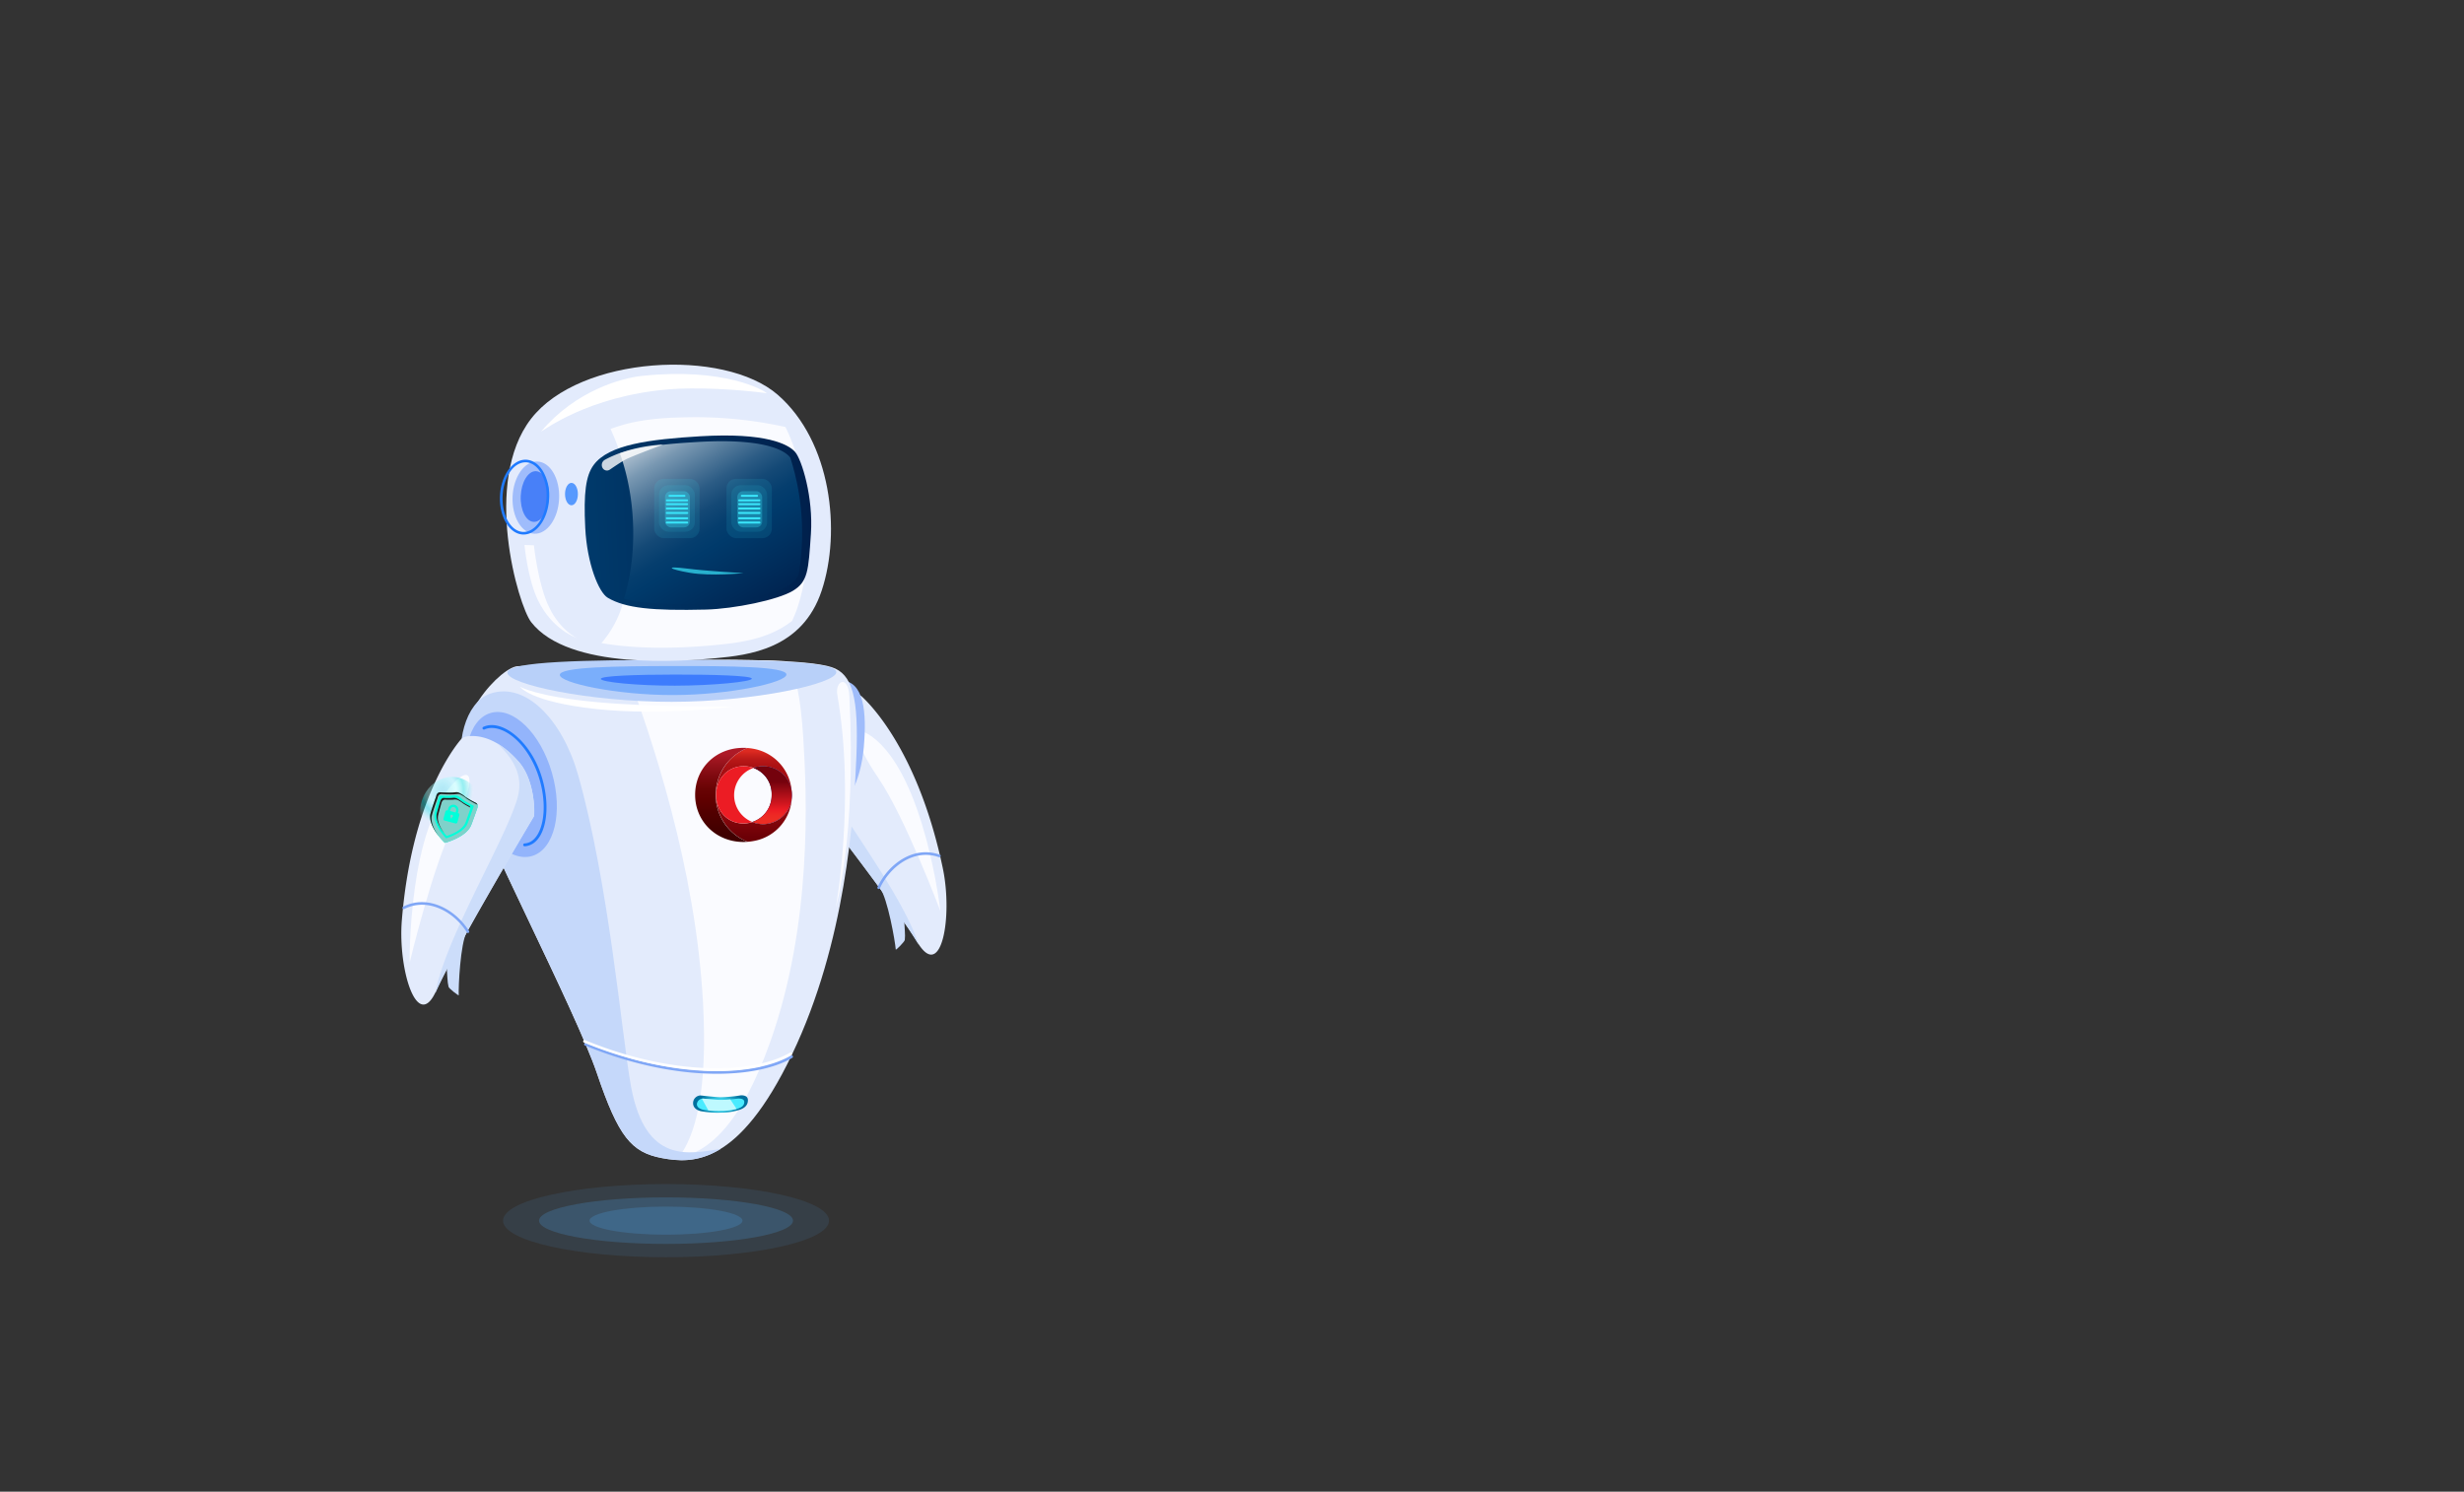 <svg xmlns="http://www.w3.org/2000/svg" xmlns:xlink="http://www.w3.org/1999/xlink" width="1024" height="620" viewBox="0 0 1024 620">
  <rect x="0" y="0" width="1024" height="620" fill="#333333" stroke="none"/>
  <defs>
    <style>
      .cls-1 {
        isolation: isolate;
      }

      .cls-2 {
        fill: none;
      }

      .cls-3, .cls-4 {
        fill: #51b2fb;
      }

      .cls-3, .cls-32 {
        opacity: 0.1;
      }

      .cls-4 {
        opacity: 0.2;
      }

      .cls-5 {
        fill: #e3ebfc;
      }

      .cls-6 {
        fill: #ccddfa;
      }

      .cls-7 {
        fill: #fafbff;
      }

      .cls-8 {
        fill: #80a7f6;
      }

      .cls-9 {
        fill: #9fbcfb;
      }

      .cls-10 {
        fill: #b8d0f9;
      }

      .cls-11, .cls-29, .cls-31 {
        fill: #207bff;
      }

      .cls-11, .cls-37 {
        opacity: 0.4;
      }

      .cls-12 {
        fill: #004bff;
        opacity: 0.5;
        mix-blend-mode: multiply;
      }

      .cls-13 {
        fill: #c5d8fa;
      }

      .cls-14 {
        fill: url(#_ÂÁ_Ï_ÌÌ_È_ËÂÌÚ_30);
      }

      .cls-15 {
        fill: #4aebff;
      }

      .cls-16, .cls-30 {
        fill: #fff;
      }

      .cls-17 {
        fill: #bef9ff;
      }

      .cls-18 {
        fill: url(#linear-gradient);
      }

      .cls-19 {
        fill: #ec1c24;
      }

      .cls-20 {
        fill: url(#linear-gradient-2);
      }

      .cls-21 {
        fill: url(#linear-gradient-3);
      }

      .cls-22 {
        fill: url(#linear-gradient-4);
      }

      .cls-23 {
        fill: url(#linear-gradient-5);
      }

      .cls-24 {
        fill: url(#linear-gradient-6);
      }

      .cls-25 {
        fill: url(#linear-gradient-7);
      }

      .cls-26 {
        fill: url(#_ÂÁ_Ï_ÌÌ_È_ËÂÌÚ_14);
      }

      .cls-27 {
        fill: url(#_ÂÁ_Ï_ÌÌ_È_ËÂÌÚ_18);
      }

      .cls-28 {
        fill: #4880f8;
      }

      .cls-30 {
        opacity: 0.8;
      }

      .cls-31 {
        opacity: 0.72;
      }

      .cls-32, .cls-33, .cls-34, .cls-35 {
        fill: #3ae6fb;
      }

      .cls-33 {
        opacity: 0.3;
      }

      .cls-35 {
        opacity: 0.7;
      }

      .cls-36 {
        fill: #93b4fb;
      }

      .cls-37 {
        mix-blend-mode: lighten;
        fill: url(#radial-gradient);
      }

      .cls-38 {
        fill: #00ffda;
      }

      .cls-39 {
        fill: #7fd1ca;
      }

      .cls-40 {
        fill: #1e1e1e;
      }
    </style>
    <radialGradient id="_ÂÁ_Ï_ÌÌ_È_ËÂÌÚ_30" data-name="¡ÂÁ˚ÏˇÌÌ˚È „‡‰ËÂÌÚ 30" cx="4584.44" cy="459.35" r="8.45" gradientTransform="translate(-4284.51)" gradientUnits="userSpaceOnUse">
      <stop offset="0" stop-color="#4aebff"/>
      <stop offset="1" stop-color="#00709e"/>
    </radialGradient>
    <linearGradient id="linear-gradient" x1="268.61" y1="311.83" x2="268.61" y2="358.4" gradientTransform="translate(45.19)" gradientUnits="userSpaceOnUse">
      <stop offset="0.02" stop-color="#dd2a21"/>
      <stop offset="0.06" stop-color="#c8201b"/>
      <stop offset="0.1" stop-color="#b71717"/>
      <stop offset="0.15" stop-color="#ac1113"/>
      <stop offset="0.22" stop-color="#a50e12"/>
      <stop offset="0.43" stop-color="#a30d11"/>
      <stop offset="0.79" stop-color="#6b0006"/>
    </linearGradient>
    <linearGradient id="linear-gradient-2" x1="255.09" y1="313.9" x2="255.09" y2="347.33" gradientTransform="translate(45.19)" gradientUnits="userSpaceOnUse">
      <stop offset="0" stop-color="#ad1a27"/>
      <stop offset="0.08" stop-color="#9e151f"/>
      <stop offset="0.28" stop-color="#7d090e"/>
      <stop offset="0.44" stop-color="#680304"/>
      <stop offset="0.56" stop-color="#610000"/>
      <stop offset="0.73" stop-color="#520000"/>
      <stop offset="1" stop-color="#3f0000"/>
    </linearGradient>
    <linearGradient id="linear-gradient-3" x1="664.82" y1="331.11" x2="686.45" y2="331.11" gradientTransform="matrix(-1, 0, 0, 1, 1015.73, 0)" gradientUnits="userSpaceOnUse">
      <stop offset="0" stop-color="#be1349"/>
      <stop offset="0.24" stop-color="#be124e"/>
      <stop offset="0.25" stop-color="#be124e"/>
      <stop offset="1" stop-color="#7a0025"/>
    </linearGradient>
    <linearGradient id="linear-gradient-4" x1="657.62" y1="342.22" x2="686.55" y2="342.22" gradientTransform="matrix(-1, 0, 0, 1, 1015.73, 0)" gradientUnits="userSpaceOnUse">
      <stop offset="0" stop-color="#282881"/>
      <stop offset="0.27" stop-color="#26257d"/>
      <stop offset="0.55" stop-color="#1f1b70"/>
      <stop offset="0.84" stop-color="#150c5b"/>
      <stop offset="1" stop-color="#0d004c"/>
    </linearGradient>
    <linearGradient id="linear-gradient-5" x1="664.46" y1="342.22" x2="686.45" y2="342.22" xlink:href="#linear-gradient-3"/>
    <linearGradient id="linear-gradient-6" x1="668.92" y1="331.02" x2="696.55" y2="331.02" xlink:href="#linear-gradient-4"/>
    <linearGradient id="linear-gradient-7" x1="276.17" y1="341.12" x2="276.17" y2="325.3" gradientTransform="translate(45.19)" gradientUnits="userSpaceOnUse">
      <stop offset="0" stop-color="#ed2d24"/>
      <stop offset="0.12" stop-color="#ed2824"/>
      <stop offset="0.25" stop-color="#ec1c24"/>
      <stop offset="1" stop-color="#74020d"/>
    </linearGradient>
    <linearGradient id="_ÂÁ_Ï_ÌÌ_È_ËÂÌÚ_14" data-name="¡ÂÁ˚ÏˇÌÌ˚È „‡‰ËÂÌÚ 14" x1="4522.85" y1="434.05" x2="4616.84" y2="434.05" gradientTransform="translate(-4295.07 14.34) rotate(-2.88)" gradientUnits="userSpaceOnUse">
      <stop offset="0" stop-color="#003a6b"/>
      <stop offset="1" stop-color="#00204c"/>
    </linearGradient>
    <linearGradient id="_ÂÁ_Ï_ÌÌ_È_ËÂÌÚ_18" data-name="¡ÂÁ˚ÏˇÌÌ˚È „‡‰ËÂÌÚ 18" x1="4554.35" y1="178.74" x2="4601.97" y2="258.97" gradientTransform="translate(-4284.51)" gradientUnits="userSpaceOnUse">
      <stop offset="0" stop-color="#cbd7e1"/>
      <stop offset="0.05" stop-color="#aec0d0"/>
      <stop offset="0.15" stop-color="#7998b2"/>
      <stop offset="0.26" stop-color="#4e7698"/>
      <stop offset="0.35" stop-color="#2c5c85"/>
      <stop offset="0.44" stop-color="#144976"/>
      <stop offset="0.53" stop-color="#053e6e"/>
      <stop offset="0.6" stop-color="#003a6b"/>
      <stop offset="1" stop-color="#00204c"/>
    </linearGradient>
    <radialGradient id="radial-gradient" cx="3109.13" cy="425.56" r="17.89" gradientTransform="matrix(0.74, 0.02, -0.03, 0.82, -2103.65, -82.03)" gradientUnits="userSpaceOnUse">
      <stop offset="0" stop-color="#00ddde" stop-opacity="0.52"/>
      <stop offset="0.09" stop-color="#2de6e7" stop-opacity="0.65"/>
      <stop offset="0.2" stop-color="#63f1f1" stop-opacity="0.8"/>
      <stop offset="0.3" stop-color="#8af8f9" stop-opacity="0.91"/>
      <stop offset="0.38" stop-color="#a2fdfd" stop-opacity="0.98"/>
      <stop offset="0.43" stop-color="#abffff"/>
      <stop offset="0.46" stop-color="#9ffcfd"/>
      <stop offset="0.51" stop-color="#7ff6f6"/>
      <stop offset="0.58" stop-color="#4aebeb"/>
      <stop offset="0.66" stop-color="#03dcdd"/>
      <stop offset="0.66" stop-color="#00dbdc"/>
      <stop offset="0.69" stop-color="#08dcdd" stop-opacity="0.97"/>
      <stop offset="0.74" stop-color="#1fdfe0" stop-opacity="0.88"/>
      <stop offset="0.8" stop-color="#44e5e5" stop-opacity="0.73"/>
      <stop offset="0.87" stop-color="#78eced" stop-opacity="0.53"/>
      <stop offset="0.94" stop-color="#baf5f6" stop-opacity="0.27"/>
      <stop offset="1" stop-color="#fff" stop-opacity="0"/>
    </radialGradient>
  </defs>
  <title>robot</title>
  <g class="cls-1">
    <g id="Robot">
      <g id="fondo">
        <rect class="cls-2" width="1024" height="620"/>
      </g>
      <g id="sombra">
        <g>
          <ellipse class="cls-3" cx="276.79" cy="507.35" rx="67.74" ry="15.21"/>
          <ellipse class="cls-4" cx="276.79" cy="507.35" rx="52.77" ry="9.67"/>
          <path class="cls-4" d="M309.06,507.85c0,3.22-14.22,5.83-31.77,5.83s-31.77-2.61-31.77-5.83S259.75,502,277.29,502,309.06,504.64,309.06,507.85Z" transform="translate(-0.5 -0.5)"/>
        </g>
      </g>
      <g id="brazoIzquierdo">
        <g>
          <g>
            <path class="cls-5" d="M392.31,361.33c-9.9-47.07-29.1-67.14-33.61-71.3a3.87,3.87,0,0,0-2.4-1c-3.35-.21-12,.65-20.46,13.17-5.85,8.65-3.82,22.62-3.29,23.3,5.5,7.05,40.06,51.48,49.24,66.69C391.78,408.69,396.54,381.43,392.31,361.33Z" transform="translate(-0.5 -0.5)"/>
            <path class="cls-6" d="M335.79,302.2a39.06,39.06,0,0,1,8-8.94c-.91,1.11-1.83,2.32-2.75,3.68-7.39,10.91-3.83,18.3-1.24,23.35,9.29,18.11,35.69,51.66,42.48,72.83-.19-.29-.39-.6-.59-.93C372.56,377,338,332.55,332.5,325.5,332,324.82,329.94,310.85,335.79,302.2Z" transform="translate(-0.5 -0.5)"/>
            <path class="cls-7" d="M362.73,306.57c22.14,15.94,28.59,72.65,28.59,72.65s-14.65-39-25.77-55.31S355.17,301.13,362.73,306.57Z" transform="translate(-0.5 -0.5)"/>
            <path class="cls-6" d="M376.27,383c.12,3.3.53,6,.25,8.18-.09.75-3.71,4.37-3.75,4-.27-3.42-3.35-21.22-6.63-25.73C365,367.87,376.15,379.73,376.27,383Z" transform="translate(-0.5 -0.5)"/>
            <path class="cls-8" d="M365.75,370a.55.55,0,0,0,.43-.31c4.16-9,14.17-16.61,24.52-12.91a.55.55,0,0,0,.7-.33.53.53,0,0,0-.33-.7c-11-3.92-21.52,4-25.89,13.48a.54.54,0,0,0,.27.73A.51.51,0,0,0,365.75,370Z" transform="translate(-0.5 -0.5)"/>
          </g>
          <path class="cls-9" d="M359.49,311c-1.28,14.69-7.43,26.16-13.75,25.61s-10.41-12.91-9.14-27.6S344,283,350.35,283.35C359.5,283.83,360.76,296.25,359.49,311Z" transform="translate(-0.5 -0.5)"/>
        </g>
      </g>
      <g id="torso">
        <g>
          <path class="cls-5" d="M216,277.38c-6.56-.42-29.7,22.78-22.73,45.3s46.38,97.65,55.31,124,14.28,32.78,27,35.17,31.89,3.26,54.12-43.18S355.38,340,356.39,315.25s-1.58-34.62-10.25-37.45C326,271.21,216,277.38,216,277.38Z" transform="translate(-0.5 -0.5)"/>
          <path class="cls-7" d="M320.74,433.15C338,384.3,335.91,331.79,334.31,306.91c-1.07-16.54-3-26.3-6.83-31.54-18.37-1-45.2-.59-67.94.15,12.16,32.07,30.13,86.08,33.12,141.73,2,37.12-3.13,55.25-10.23,64.54C294,479.48,307.91,469.5,320.74,433.15Z" transform="translate(-0.5 -0.5)"/>
          <path class="cls-10" d="M348.07,279.87c0,4.81-34,12.29-68.33,12.34s-68.37-7.3-68.37-12.12,34-5.25,68.34-5.31S348.06,275.06,348.07,279.87Z" transform="translate(-0.5 -0.5)"/>
          <path class="cls-11" d="M327.32,280.85c0,3.33-23.43,8.5-47.07,8.54s-47.09-5.05-47.1-8.38,23.44-3.64,47.08-3.68S327.32,277.52,327.32,280.85Z" transform="translate(-0.5 -0.5)"/>
          <path class="cls-12" d="M312.94,282.58c0,1.27-16.16,2.89-31.91,2.91S250.2,284,250.2,282.68s15.07-1.78,30.82-1.8S312.93,281.3,312.94,282.58Z" transform="translate(-0.5 -0.5)"/>
          <path class="cls-13" d="M262.74,452.07c-3.65-19.69-9.08-84.07-22-129.51-6.48-22.78-21.75-38.84-36.53-33.75-10.49,3.61-14.64,21.69-10.87,33.87,7,22.51,46.38,97.65,55.31,124s14.28,32.78,27,35.17c6.54,1.23,14.8,2,24.31-3.79C287,480,268.78,484.67,262.74,452.07Z" transform="translate(-0.5 -0.5)"/>
          <path class="cls-14" d="M308.17,461.66a23.2,23.2,0,0,1-7.82,1.29,36.15,36.15,0,0,1-8.75-.64c-1.64-.41-3.06-1.47-3.06-3.25h0a3.18,3.18,0,0,1,3.07-3.25s6.72.75,8.37.74a60.06,60.06,0,0,0,8.49-.8c1.69,0,3.26.5,2.76,2.91C311,459.78,310.21,460.9,308.17,461.66Z" transform="translate(-0.5 -0.5)"/>
          <path class="cls-15" d="M307.09,461.3a23.87,23.87,0,0,1-6.76.91,37.37,37.37,0,0,1-7.57-.45c-1.41-.3-2.64-1.05-2.64-2.32h0a2.52,2.52,0,0,1,2.65-2.31s5.82.53,7.24.52a61.68,61.68,0,0,0,7.34-.56c1.46,0,2.82.35,2.38,2.07C309.53,460,308.85,460.76,307.09,461.3Z" transform="translate(-0.5 -0.5)"/>
          <path class="cls-8" d="M298.45,446.81c-15.46,0-34.41-3.35-54.86-11.76a.54.54,0,0,1-.3-.71.55.55,0,0,1,.71-.3c38.11,15.66,70.89,13.67,85.22,5.2a.55.55,0,0,1,.75.19.54.54,0,0,1-.19.75C323,444.21,312.06,446.81,298.45,446.81Z" transform="translate(-0.5 -0.5)"/>
          <path class="cls-16" d="M298.05,445.58c-15.46,0-34.42-3.35-54.87-11.75a.55.55,0,0,1-.29-.72.53.53,0,0,1,.71-.29c38.1,15.66,70.88,13.67,85.22,5.19a.55.55,0,0,1,.75.2.54.54,0,0,1-.19.75C322.56,443,311.66,445.58,298.05,445.58Z" transform="translate(-0.5 -0.5)"/>
          <path class="cls-7" d="M353.51,290.08c2.92,59.54-5.67,87.72-5.67,87.72s8.21-45,.64-88.47C347.44,283.37,353.05,280.78,353.51,290.08Z" transform="translate(-0.5 -0.5)"/>
          <path class="cls-16" d="M216.61,285.93s6.77,4.07,31.55,6.37,57.37,1.87,57.37,1.87-30,4-57.49,1S216.61,285.93,216.61,285.93Z" transform="translate(-0.5 -0.5)"/>
          <path class="cls-17" d="M304,457.46c-1.2.1-2.59.18-4,.19s-7.24-.52-7.24-.52a3.31,3.31,0,0,0-.55.05l2.67,4.88c1.46.13,3.27.18,5.44.15a24.93,24.93,0,0,0,6.3-.79Z" transform="translate(-0.5 -0.5)"/>
          <g>
            <path class="cls-18" d="M298,330.88a21,21,0,0,1,13.11-19.48,22,22,0,0,1,2.34.29,19.38,19.38,0,0,1,16.11,18.45c0,.21,0,.42,0,.63V331a12,12,0,0,0-12-12,12.12,12.12,0,0,0-3.92.66c1.19-.42,1.14-.42-.07,0a11.73,11.73,0,0,0-4-.7c-6.7,0-11.45,5.4-11.45,11.88V331c0,6.48,4.64,11.77,11.34,11.77a11.65,11.65,0,0,0,3.69-.59,12,12,0,0,0,16.45-10.95,19.17,19.17,0,0,1-16,18.84,21.29,21.29,0,0,1-2.45.31A21,21,0,0,1,298,330.88Z" transform="translate(-0.5 -0.5)"/>
            <path class="cls-19" d="M305.59,331a12,12,0,0,0,7.55,11.15,11.65,11.65,0,0,1-3.69.59c-6.7,0-11.34-5.29-11.34-11.77v-.11c0-6.48,4.75-11.88,11.45-11.88a11.73,11.73,0,0,1,4,.7c1.21-.44,1.26-.44.07,0A12,12,0,0,0,305.59,331Z" transform="translate(-0.5 -0.5)"/>
            <path class="cls-20" d="M309.45,311.33c.57,0,1.13,0,1.68.07a21,21,0,0,0,0,39c-.53,0-1,.06-1.59.06-11.67,0-20.15-8.8-20.15-19.55v-.11C289.41,320,297.78,311.33,309.45,311.33Z" transform="translate(-0.5 -0.5)"/>
            <path class="cls-21" d="M329.59,331v0Z" transform="translate(-0.5 -0.5)"/>
            <path class="cls-22" d="M313.47,342.05c1.26.45,1.24.46,0,0Z" transform="translate(-0.5 -0.5)"/>
            <path class="cls-23" d="M313.47,342.05c1.26.45,1.24.46,0,0Z" transform="translate(-0.5 -0.5)"/>
            <path class="cls-24" d="M317.59,343a12,12,0,0,1-4.45-.85l.33-.12c1.24.46,1.26.45,0,0a11.69,11.69,0,0,0,7.73-11.17v-.11a11.52,11.52,0,0,0-7.59-11.07l.06,0a12.12,12.12,0,0,1,3.92-.66,12,12,0,0,1,12,12v.21A12,12,0,0,1,317.59,343Z" transform="translate(-0.5 -0.5)"/>
            <path class="cls-25" d="M317.59,343a12,12,0,0,1-4.45-.85l.33-.12c1.24.46,1.26.45,0,0a11.69,11.69,0,0,0,7.73-11.17v-.11a11.52,11.52,0,0,0-7.59-11.07l.06,0a12.12,12.12,0,0,1,3.92-.66,12,12,0,0,1,12,12v.21A12,12,0,0,1,317.59,343Z" transform="translate(-0.5 -0.5)"/>
          </g>
        </g>
      </g>
      <g id="cabeza">
        <g>
          <g>
            <path class="cls-5" d="M221.24,259.07c15.62,20.11,63.43,16.28,76.75,15s35.88-3.59,44-28.11,4.06-61.93-18.28-81.38-82.16-16.27-102.48,9.94S215.83,252.1,221.24,259.07Z" transform="translate(-0.5 -0.5)"/>
            <path class="cls-16" d="M225.37,179.88c.89-.32,19.35-14.67,52.78-17.54,11.5-1,29.44,0,41,1.6-1.14-1.22-17.67-10.77-51.78-7.21C259,157.59,239.71,162.8,225.37,179.88Z" transform="translate(-0.5 -0.5)"/>
            <path class="cls-7" d="M286.14,173.94c-10.76.17-21.54.93-31.68,4.78l-.24.1c10.53,22.3,11.4,51.36,5.23,72.13a43.68,43.68,0,0,1-9,16.84c18.6,3.28,39.41,1.57,47.5.8,8.8-.84,21.66-2.14,31.71-10a51.39,51.39,0,0,0,2.91-7.61c6.24-21,5.28-50.59-5.65-73A173.22,173.22,0,0,0,286.14,173.94Z" transform="translate(-0.5 -0.5)"/>
            <path class="cls-26" d="M247.23,193.74c6.21-8.44,23.11-10.64,44.3-11.91,27.33-1.63,36.58,3.32,39.37,6.48s7.64,18.86,6.6,34.11-1.21,19.85-7.49,23.64-24.4,7.51-36.12,7.8c-22.19.54-33.38-.54-40.8-4.9-3.79-2.23-8.62-14.23-9.37-29S244,198.11,247.23,193.74Z" transform="translate(-0.5 -0.5)"/>
            <path class="cls-27" d="M290.76,184.19c-13.16.76-24.59,1.9-32.64,4.74,7,19.53,7.09,42.7,1.86,59.84-.06.2-.13.39-.19.58,7,2,17.1,2.52,33.24,2.14,11.24-.27,28.63-3.74,34.65-7.28a10.73,10.73,0,0,0,4.72-4.92,102.23,102.23,0,0,0-3.47-48.55c-.14-.19-.27-.36-.39-.5C325.86,187.29,317,182.67,290.76,184.19Z" transform="translate(-0.5 -0.5)"/>
            <path class="cls-9" d="M232.86,207.76c-.37,8.29-5,14.81-10.34,14.58s-9.37-7.15-9-15.44,5-14.81,10.34-14.58S233.23,199.47,232.86,207.76Z" transform="translate(-0.5 -0.5)"/>
            <path class="cls-28" d="M228.63,207.14c-.26,5.81-3.09,10.41-6.33,10.27s-5.65-5-5.39-10.79,3.09-10.42,6.33-10.28S228.89,201.32,228.63,207.14Z" transform="translate(-0.5 -0.5)"/>
            <path class="cls-29" d="M228.72,207.57l-.55,0,.55,0a20.3,20.3,0,0,0-2.44-11c-1.79-3.08-4.31-4.85-7.09-5-5.62-.25-10.53,6.52-10.91,15.1s3.89,15.75,9.53,16h.3C223.62,222.68,228.34,216,228.72,207.57Zm-9.58-14.91c2.39.11,4.59,1.68,6.2,4.43a19.2,19.2,0,0,1,2.28,10.44c-.35,8-4.74,14.25-9.76,14.05s-8.84-6.89-8.49-14.86,4.59-14.06,9.51-14.06Z" transform="translate(-0.5 -0.5)"/>
            <path class="cls-7" d="M218.47,227l3.92.14s1.67,16.28,6.36,25.85,11.37,12.63,11.37,12.63-10.05-3.26-16.06-15.66C219.73,241,218.47,227,218.47,227Z" transform="translate(-0.5 -0.5)"/>
            <path class="cls-30" d="M250.92,195v0a2.08,2.08,0,0,0,3,.7c1.9-1.3,4.81-3.25,6.48-4.16,2.64-1.43,15.7-6.26,15.7-6.26s-13.09.27-24.2,6.31A2.48,2.48,0,0,0,250.92,195Z" transform="translate(-0.5 -0.5)"/>
          </g>
          <path class="cls-31" d="M240.66,205.85c0,2.57-1.19,4.66-2.67,4.66s-2.67-2.09-2.67-4.66,1.2-4.65,2.67-4.65S240.66,203.28,240.66,205.85Z" transform="translate(-0.5 -0.5)"/>
        </g>
      </g>
      <g id="ojos">
        <g>
          <rect class="cls-32" x="271.88" y="199.03" width="18.85" height="24.63" rx="3.93"/>
          <rect class="cls-32" x="273.86" y="201.68" width="14.9" height="19.33" rx="3.93"/>
          <rect class="cls-33" x="276.37" y="204.16" width="10.34" height="15.05" rx="2.44"/>
          <path class="cls-34" d="M286.1,210.47h-8.49a.42.42,0,0,1,0-.83h8.49a.42.42,0,0,1,0,.83Z" transform="translate(-0.5 -0.5)"/>
          <path class="cls-34" d="M286.1,212.26h-8.49a.41.41,0,0,1-.41-.41.41.41,0,0,1,.41-.41h8.49a.41.41,0,0,1,.41.41A.41.41,0,0,1,286.1,212.26Z" transform="translate(-0.5 -0.5)"/>
          <path class="cls-34" d="M286.1,214.12h-8.49a.41.41,0,0,1,0-.82h8.49a.41.41,0,0,1,0,.82Z" transform="translate(-0.5 -0.5)"/>
          <path class="cls-34" d="M285,207h-6.33a.42.42,0,0,1,0-.83H285a.42.42,0,0,1,0,.83Z" transform="translate(-0.5 -0.5)"/>
          <path class="cls-34" d="M286.1,208.89h-8.49a.42.42,0,0,1,0-.83h8.49a.42.42,0,0,1,0,.83Z" transform="translate(-0.5 -0.5)"/>
          <path class="cls-34" d="M286.1,216.33h-8.49a.41.41,0,1,1,0-.82h8.49a.41.41,0,0,1,0,.82Z" transform="translate(-0.5 -0.5)"/>
          <path class="cls-34" d="M286.1,218.12h-8.49a.41.41,0,0,1-.41-.41.41.41,0,0,1,.41-.41h8.49a.41.41,0,0,1,.41.41A.41.41,0,0,1,286.1,218.12Z" transform="translate(-0.5 -0.5)"/>
        </g>
        <g>
          <rect class="cls-32" x="301.92" y="199.03" width="18.85" height="24.63" rx="3.93"/>
          <rect class="cls-32" x="303.9" y="201.68" width="14.9" height="19.33" rx="3.93"/>
          <rect class="cls-33" x="306.41" y="204.16" width="10.34" height="15.05" rx="2.44"/>
          <path class="cls-34" d="M316.15,210.47h-8.5a.42.42,0,0,1,0-.83h8.5a.42.42,0,0,1,0,.83Z" transform="translate(-0.5 -0.5)"/>
          <path class="cls-34" d="M316.15,212.26h-8.5a.42.42,0,0,1-.41-.41.41.41,0,0,1,.41-.41h8.5a.41.41,0,0,1,.41.41A.42.42,0,0,1,316.15,212.26Z" transform="translate(-0.5 -0.5)"/>
          <path class="cls-34" d="M316.15,214.12h-8.5a.41.41,0,0,1,0-.82h8.5a.41.41,0,0,1,0,.82Z" transform="translate(-0.5 -0.5)"/>
          <path class="cls-34" d="M315.06,207h-6.32a.42.42,0,0,1,0-.83h6.32a.42.42,0,1,1,0,.83Z" transform="translate(-0.5 -0.5)"/>
          <path class="cls-34" d="M316.15,208.89h-8.5a.42.42,0,0,1,0-.83h8.5a.42.42,0,0,1,0,.83Z" transform="translate(-0.5 -0.5)"/>
          <path class="cls-34" d="M316.15,216.33h-8.5a.41.41,0,1,1,0-.82h8.5a.41.41,0,0,1,0,.82Z" transform="translate(-0.5 -0.5)"/>
          <path class="cls-34" d="M316.15,218.12h-8.5a.41.41,0,0,1-.41-.41.42.42,0,0,1,.41-.41h8.5a.42.42,0,0,1,.41.41A.41.41,0,0,1,316.15,218.12Z" transform="translate(-0.5 -0.5)"/>
        </g>
      </g>
      <g id="boca">
        <path class="cls-35" d="M285.73,236.79c8.51,1.09,23.77,1.93,23.77,1.93s-13.5,1.37-22.3-.14S276.58,235.63,285.73,236.79Z" transform="translate(-0.5 -0.5)"/>
      </g>
      <g id="brazoDerecho">
        <g>
          <path class="cls-36" d="M229.88,321.72c4.72,16.42,1,31.91-8.34,34.59s-20.71-8.47-25.42-24.9-1-31.92,8.34-34.59S225.16,305.29,229.88,321.72Z" transform="translate(-0.5 -0.5)"/>
          <path class="cls-29" d="M218.55,352.25a.59.59,0,0,1-.61-.55.59.59,0,0,1,.56-.63c2.23-.15,4.08-1.44,5.48-3.84,3.87-6.66,3.13-19.23-1.74-29.24-5.81-12-15.1-16.73-20.38-14.3a.59.59,0,1,1-.5-1.07c6.63-3.07,16.48,3.6,21.95,14.85,5,10.34,5.75,23.39,1.69,30.36-1.59,2.72-3.81,4.25-6.43,4.42Z" transform="translate(-0.5 -0.5)"/>
          <g>
            <path class="cls-5" d="M167.5,383c3.92-47.94,20.46-70.26,24.4-75a4,4,0,0,1,2.26-1.34c3.29-.63,12-.85,21.94,10.5,6.9,7.85,6.63,22,6.19,22.7-4.57,7.69-33.28,56.11-40.48,72.35C174,429.91,165.83,403.48,167.5,383Z" transform="translate(-0.5 -0.5)"/>
            <path class="cls-6" d="M216.16,317.25a39,39,0,0,0-9.1-7.86c1,1,2.1,2.07,3.19,3.3,8.69,9.9,6.1,17.68,4.16,23-6.95,19.13-28.93,55.73-33,77.59l.47-1c7.2-16.24,35.91-64.66,40.48-72.34C222.79,339.21,223.05,325.09,216.16,317.25Z" transform="translate(-0.5 -0.5)"/>
            <path class="cls-7" d="M190,325c-20,18.6-19.26,75.66-19.26,75.66s9.64-40.56,18.63-58.11S196.81,318.62,190,325Z" transform="translate(-0.5 -0.5)"/>
            <path class="cls-6" d="M186.15,402.51c.29,3.29.22,6.05.77,8.16.19.72,4.24,3.86,4.22,3.48-.16-3.43.66-21.47,3.36-26.36C195.45,386.06,185.85,399.23,186.15,402.51Z" transform="translate(-0.5 -0.5)"/>
            <path class="cls-8" d="M195,388.3a.54.54,0,0,1-.46-.25c-5.26-8.43-16.15-14.7-26-9.74a.55.55,0,0,1-.74-.24.54.54,0,0,1,.24-.73c10.39-5.26,21.86,1.29,27.38,10.13a.54.54,0,0,1-.18.75A.51.51,0,0,1,195,388.3Z" transform="translate(-0.5 -0.5)"/>
          </g>
          <g>
            <path class="cls-37" d="M201.58,338.54c-.25,8.12-6.38,14.52-13.69,14.3s-13-7-12.8-15.11,6.37-14.53,13.69-14.3S201.83,330.41,201.58,338.54Z" transform="translate(-0.5 -0.5)"/>
            <g>
              <path class="cls-38" d="M179.27,339.39c-.18,2.73,1.35,5.59,2.92,7.77a27,27,0,0,0,3.19,3.66s8.45-2.16,10.77-7c.49-1,2.7-7.37,2.7-7.37s.67-1.54-.58-2.24a37.87,37.87,0,0,1-4.29-2.43,12.5,12.5,0,0,0-2.85-1.83c-.81-.29-1.17-.13-2.65,0a47.29,47.29,0,0,1-5-.12c-1.49-.05-1.67,1.66-1.67,1.66S179.35,338.24,179.27,339.39Z" transform="translate(-0.5 -0.5)"/>
              <path class="cls-39" d="M181.77,331.46s-2.43,6.78-2.5,7.93c-.36,5.47,6.11,11.43,6.11,11.43h0s8.45-2.16,10.77-7c.49-1,2.7-7.37,2.7-7.37s.67-1.54-.58-2.24a37.87,37.87,0,0,1-4.29-2.43,12.15,12.15,0,0,0-2.85-1.83c-.81-.3-1.17-.13-2.65,0a44.62,44.62,0,0,1-5-.13C182,329.75,181.77,331.46,181.77,331.46Zm1.33-.28,1.25,0a15.13,15.13,0,0,0,3.88,0c2.68-.51,3.5.84,4.78,1.77a24.88,24.88,0,0,0,3.3,1.91l1.07.56a1.7,1.7,0,0,1-.06.31.25.25,0,0,0,0,.09c-.85,2.43-2.31,6.55-2.64,7.24-1,2.1-3.55,3.66-5.52,4.59a26.14,26.14,0,0,1-3.26,1.29,26.36,26.36,0,0,1-2.28-2.74c-1.26-1.76-2.78-4.68-2.63-7a52.07,52.07,0,0,1,2-7.68C183,331.49,183.1,331.18,183.1,331.18Z" transform="translate(-0.5 -0.5)"/>
              <path class="cls-40" d="M179.27,339.39c-.21,3.17,1.88,6.51,3.67,8.75-1.64-2.2-3.29-5.18-3.11-8,.08-1.15,2.51-7.93,2.51-7.93s.18-1.71,1.67-1.67a44.67,44.67,0,0,0,5,.12c1.49-.11,1.85-.27,2.66,0a12.28,12.28,0,0,1,2.85,1.84,41.23,41.23,0,0,0,4.29,2.43l.11.07a1.41,1.41,0,0,0-.68-.81,37.87,37.87,0,0,1-4.29-2.43,11.82,11.82,0,0,0-2.85-1.83c-.81-.3-1.17-.13-2.65,0a47.1,47.1,0,0,1-5-.13c-1.49,0-1.67,1.68-1.67,1.68S179.35,338.24,179.27,339.39Z" transform="translate(-0.5 -0.5)"/>
              <path class="cls-39" d="M187.69,339.53a.53.53,0,0,0,.13.5l-.1.4a.09.09,0,0,0,.07.13l.32.09a.12.12,0,0,0,.14-.08l.1-.4a.52.52,0,0,0,.36-.37.53.53,0,0,0-.37-.65A.54.54,0,0,0,187.69,339.53Z" transform="translate(-0.5 -0.5)"/>
              <path class="cls-39" d="M187.7,336.82l-.21.78,2.35.61.2-.77a1.21,1.21,0,1,0-2.34-.62Z" transform="translate(-0.5 -0.5)"/>
              <path class="cls-39" d="M183.45,333.35s-1.47,5-1.53,5.85c-.31,4.06,4.21,8.74,4.21,8.74h0s6-1.68,7.7-5.31c.35-.76,2-5.52,2-5.52s.49-1.15-.39-1.66a25.76,25.76,0,0,1-3-1.76c-.51-.38-1-.7-1.37-.94a5.1,5.1,0,0,0-.86-.46h0a3.3,3.3,0,0,0-1.76-.14,25.87,25.87,0,0,1-3.55,0C183.82,332.1,183.45,333.35,183.45,333.35Zm2.16,4.43a.66.66,0,0,1,.8-.47l.17.05.2-.78a2.16,2.16,0,1,1,4.18,1.1l-.21.78.17,0a.66.66,0,0,1,.47.81l-.8,3a.67.67,0,0,1-.81.48l-4.51-1.19a.66.66,0,0,1-.46-.81Z" transform="translate(-0.5 -0.5)"/>
              <path class="cls-40" d="M181.92,339.2c-.23,2.91,2.05,6.16,3.34,7.75-1.29-1.73-3-4.5-2.77-7,.06-.86,1.53-5.86,1.53-5.86s.36-1.25,1.41-1.23a27.54,27.54,0,0,0,3.54,0,3.27,3.27,0,0,1,1.76.15h0a7.11,7.11,0,0,1,.85.47,14.28,14.28,0,0,1,1.37.94,23.68,23.68,0,0,0,3,1.71,1,1,0,0,0-.5-.69,25,25,0,0,1-3-1.76c-.51-.38-1-.7-1.37-.94a6.64,6.64,0,0,0-.85-.46h0a3.32,3.32,0,0,0-1.76-.14,27.42,27.42,0,0,1-3.54,0c-1.05,0-1.41,1.24-1.41,1.24S182,338.35,181.92,339.2Z" transform="translate(-0.5 -0.5)"/>
            </g>
          </g>
        </g>
      </g>
    </g>
  </g>
</svg>

